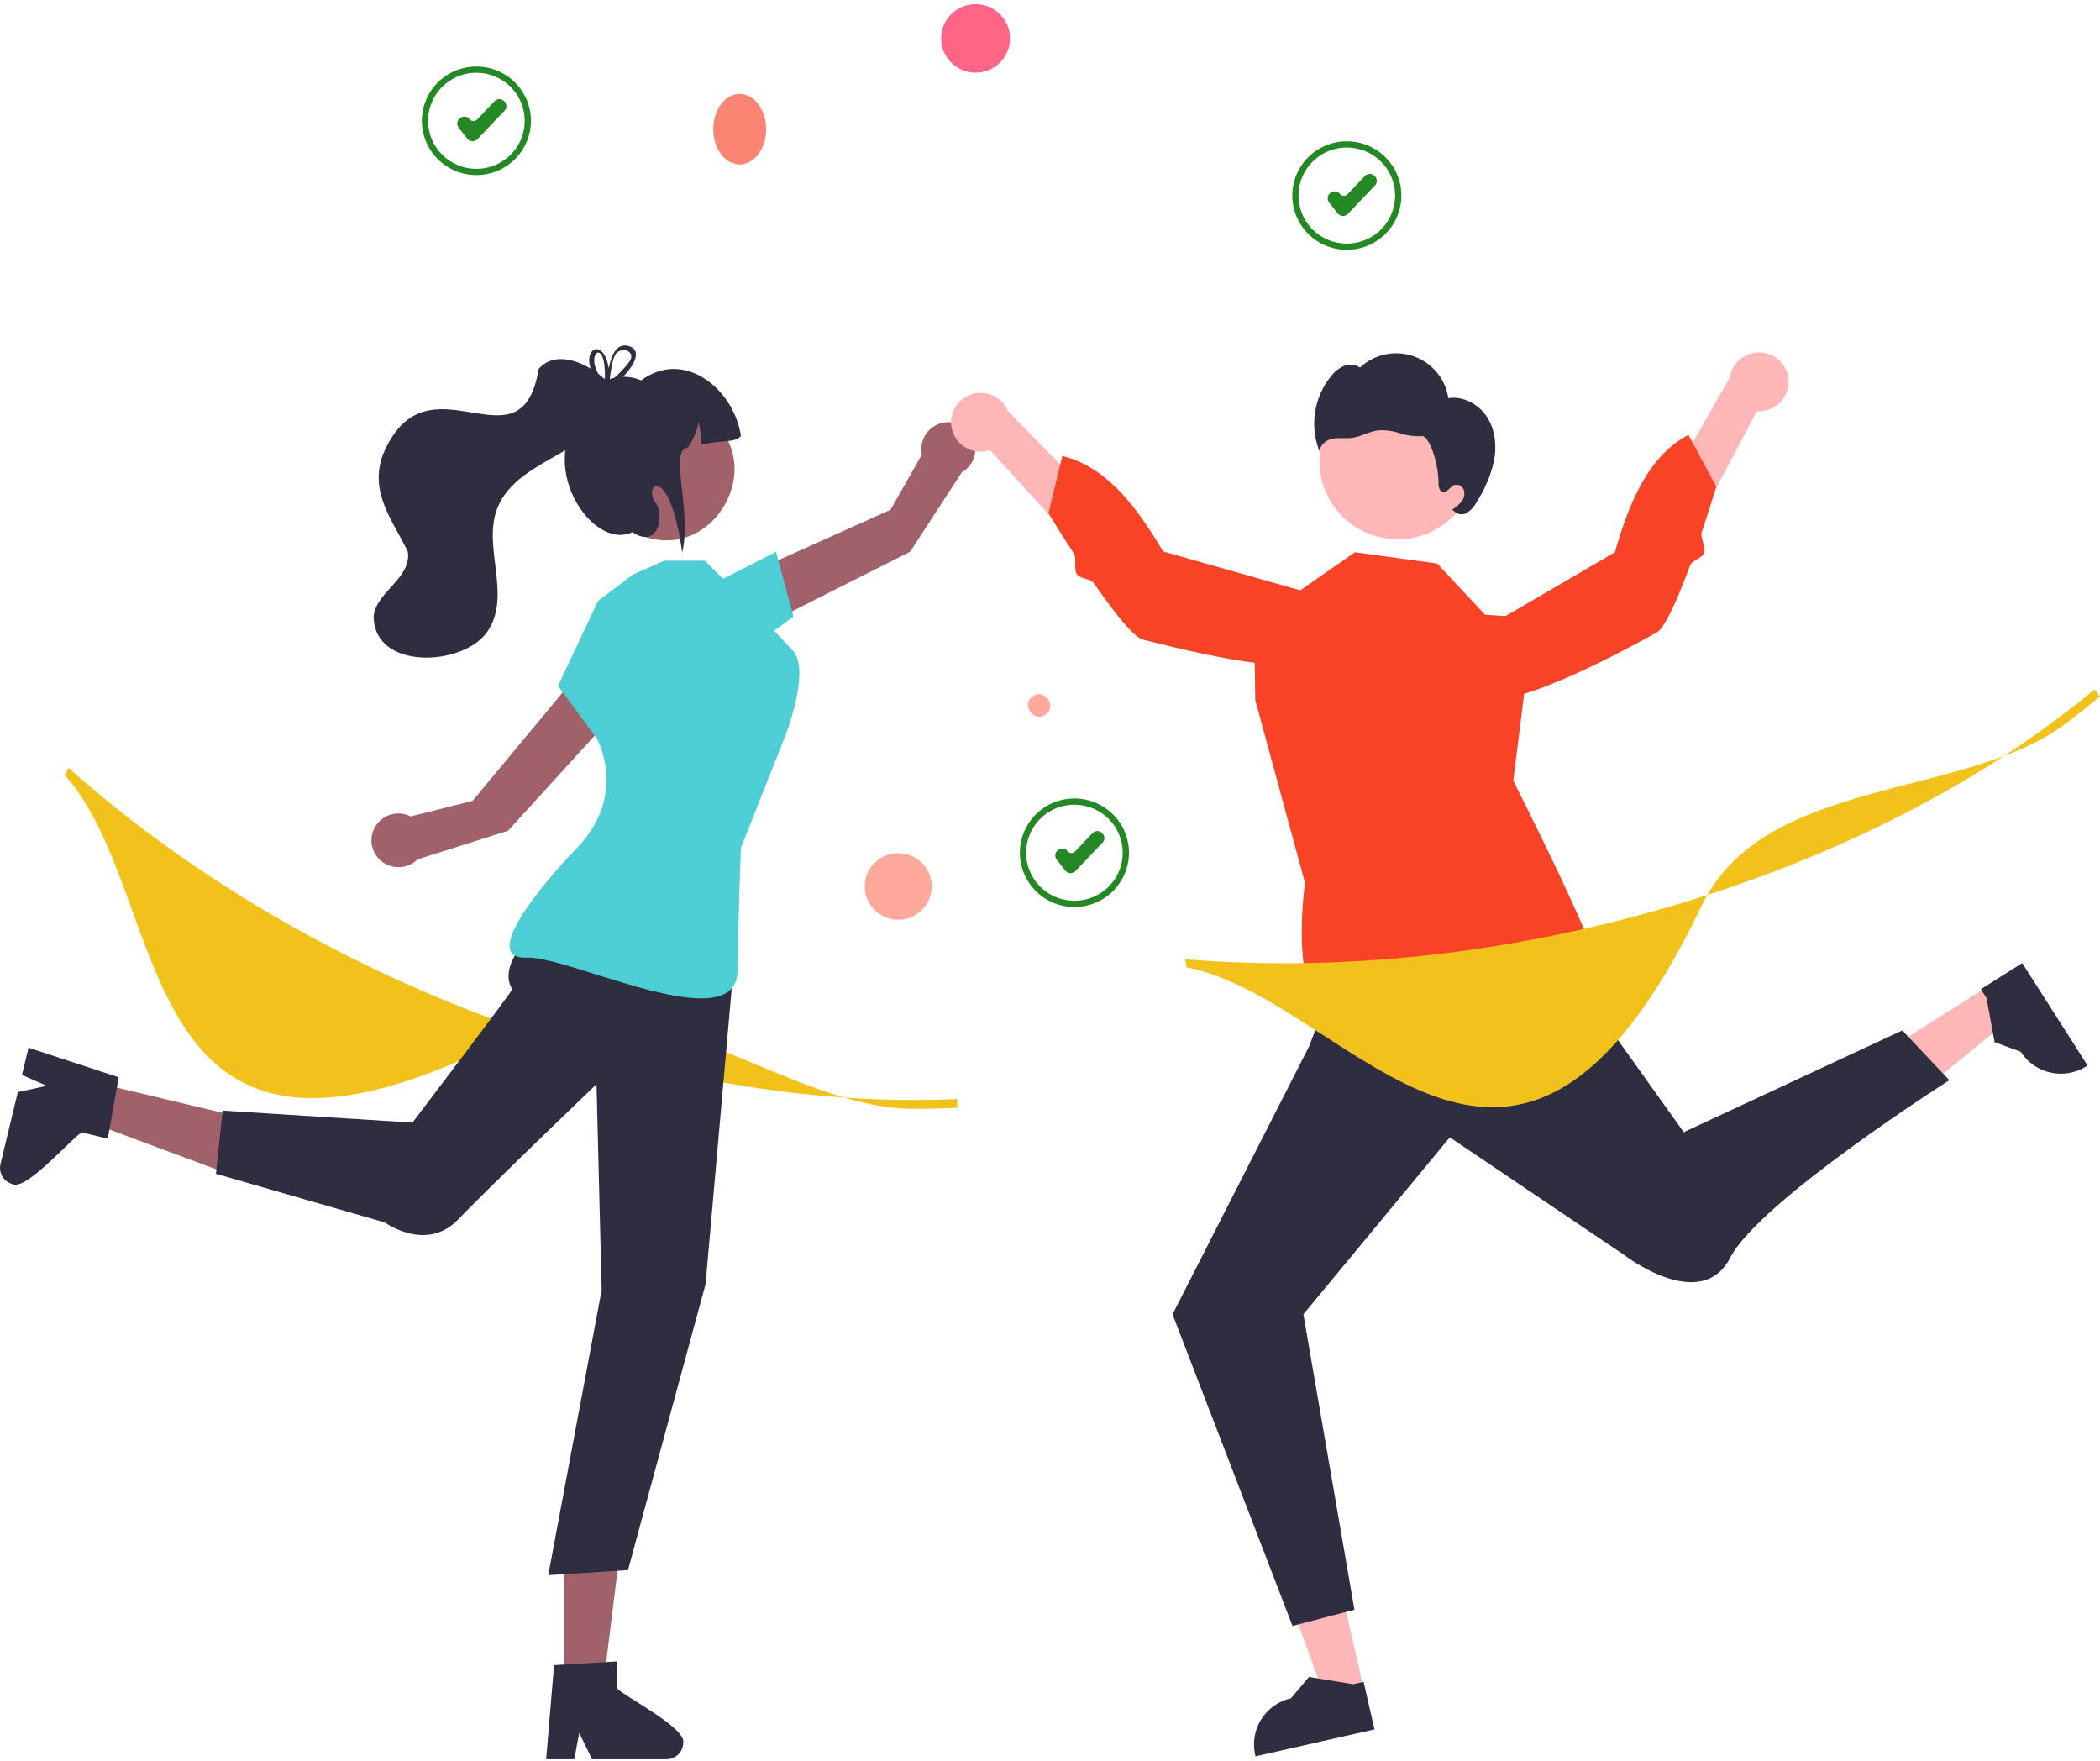 <svg width="192" height="161" viewBox="0 0 192 161" fill="none" xmlns="http://www.w3.org/2000/svg">
<g clip-path="url(#clip0_3619_20394)">
<path d="M124.701 154.442L121.164 155.242L116.377 142.054L121.598 140.873L124.701 154.442Z" fill="#FFB6B6"/>
<path d="M125.667 158.084L114.79 160.545L114.759 160.409C114.503 159.292 114.704 158.12 115.317 157.151C115.931 156.181 116.906 155.494 118.029 155.24L118.029 155.24L119.673 153.291L123.723 153.951L124.672 153.736L125.667 158.084Z" fill="#2F2E41"/>
<path d="M181.762 90.16L183.706 93.206L172.82 102.115L169.95 97.62L181.762 90.16Z" fill="#FFB6B6"/>
<path d="M184.888 88.035L190.868 97.401L190.749 97.476C189.777 98.09 188.599 98.294 187.476 98.045C186.352 97.796 185.373 97.112 184.756 96.146L184.756 96.145L182.359 95.259L181.626 91.243L181.104 90.425L184.888 88.035Z" fill="#2F2E41"/>
<path d="M69.01 57.599L68.137 52.563L81.418 46.598L84.287 41.547C84.194 41.104 84.227 40.644 84.38 40.218C84.534 39.792 84.803 39.416 85.158 39.133C85.513 38.849 85.94 38.669 86.391 38.612C86.843 38.554 87.301 38.622 87.716 38.808C88.132 38.993 88.487 39.289 88.744 39.663C89 40.037 89.148 40.474 89.171 40.926C89.193 41.378 89.089 41.828 88.871 42.225C88.653 42.622 88.328 42.952 87.934 43.177L83.215 50.432L69.01 57.599Z" fill="#A0616A"/>
<path d="M64.973 53.482L70.954 50.443L72.537 56.356L68.383 59.419L64.973 53.482Z" fill="#4DCDD4"/>
<path d="M51.552 153.985L55.168 153.985L56.888 140.111L51.551 140.112L51.552 153.985Z" fill="#A0616A"/>
<path d="M56.372 154.309V151.871L55.421 151.929L51.551 152.157L50.655 152.212L49.97 160.378L49.934 160.816H52.502L52.584 160.381L52.957 158.405L53.92 160.381L54.131 160.816H60.939C61.344 160.813 61.732 160.652 62.018 160.367C62.304 160.082 62.466 159.696 62.467 159.293C62.755 157.958 57.093 155.073 56.372 154.309Z" fill="#2F2E41"/>
<path d="M8.622 98.928L7.779 102.426L20.943 107.324L22.187 102.162L8.622 98.928Z" fill="#A0616A"/>
<path d="M7.469 103.513L9.853 104.082L10.018 103.149L10.697 99.353L10.853 98.474L3.028 95.907L2.608 95.769L2.009 98.253L2.415 98.434L4.261 99.256L2.104 99.726L1.629 99.829L0.042 106.413C-0.05 106.806 0.018 107.218 0.23 107.562C0.442 107.905 0.782 108.151 1.175 108.247C2.413 108.836 6.554 104.033 7.469 103.513Z" fill="#2F2E41"/>
<path d="M57.144 64.197L52.489 62.033L43.206 73.206L37.551 74.628C37.146 74.423 36.691 74.333 36.237 74.368C35.784 74.403 35.348 74.563 34.98 74.829C34.612 75.094 34.324 75.456 34.15 75.874C33.975 76.293 33.92 76.75 33.991 77.198C34.062 77.645 34.255 78.064 34.55 78.409C34.845 78.753 35.231 79.01 35.663 79.15C36.096 79.291 36.559 79.31 37.002 79.205C37.445 79.1 37.85 78.876 38.172 78.556L46.452 75.939L57.144 64.197Z" fill="#A0616A"/>
<path d="M123.138 22.838C122.152 22.838 121.187 22.547 120.367 22.001C119.546 21.456 118.907 20.681 118.529 19.775C118.152 18.868 118.053 17.87 118.245 16.908C118.438 15.945 118.913 15.061 119.611 14.367C120.308 13.673 121.197 13.201 122.165 13.009C123.133 12.818 124.136 12.916 125.047 13.292C125.959 13.667 126.738 14.303 127.286 15.119C127.835 15.935 128.127 16.895 128.127 17.876C128.126 19.191 127.6 20.453 126.664 21.383C125.729 22.313 124.461 22.836 123.138 22.838ZM123.138 13.483C122.265 13.483 121.411 13.741 120.685 14.224C119.958 14.706 119.392 15.392 119.058 16.195C118.724 16.997 118.636 17.881 118.807 18.733C118.977 19.585 119.398 20.367 120.015 20.982C120.633 21.596 121.42 22.014 122.277 22.184C123.133 22.353 124.021 22.266 124.828 21.934C125.635 21.601 126.325 21.038 126.81 20.316C127.296 19.594 127.555 18.744 127.555 17.876C127.553 16.711 127.088 15.595 126.26 14.771C125.432 13.948 124.309 13.485 123.138 13.483Z" fill="#248824"/>
<path d="M122.786 19.744C122.776 19.744 122.766 19.744 122.756 19.744C122.668 19.739 122.581 19.716 122.502 19.675C122.424 19.635 122.355 19.578 122.3 19.508L121.514 18.503C121.465 18.44 121.428 18.367 121.407 18.29C121.385 18.212 121.379 18.131 121.39 18.052C121.4 17.972 121.425 17.895 121.465 17.825C121.505 17.755 121.559 17.694 121.622 17.644L121.651 17.622C121.714 17.573 121.787 17.537 121.865 17.515C121.943 17.494 122.025 17.488 122.105 17.498C122.185 17.508 122.262 17.534 122.333 17.573C122.403 17.613 122.465 17.666 122.514 17.73C122.554 17.78 122.604 17.822 122.662 17.852C122.719 17.881 122.782 17.898 122.846 17.901C122.911 17.904 122.975 17.894 123.035 17.87C123.095 17.846 123.149 17.809 123.194 17.763L124.79 16.087C124.902 15.97 125.056 15.901 125.22 15.897C125.383 15.892 125.541 15.952 125.659 16.064L125.686 16.089C125.744 16.144 125.791 16.21 125.824 16.284C125.857 16.357 125.875 16.436 125.878 16.516C125.88 16.597 125.866 16.677 125.837 16.752C125.808 16.827 125.765 16.895 125.709 16.954L123.233 19.553C123.175 19.614 123.106 19.662 123.029 19.695C122.953 19.727 122.87 19.744 122.786 19.744Z" fill="#248824"/>
<path d="M98.233 82.91C97.246 82.91 96.282 82.619 95.461 82.074C94.641 81.528 94.001 80.754 93.624 79.847C93.246 78.94 93.147 77.943 93.34 76.98C93.532 76.018 94.008 75.133 94.705 74.44C95.403 73.746 96.292 73.273 97.26 73.082C98.228 72.89 99.231 72.989 100.142 73.364C101.054 73.74 101.833 74.376 102.381 75.192C102.929 76.007 103.222 76.967 103.222 77.948C103.22 79.264 102.694 80.525 101.759 81.455C100.824 82.385 99.556 82.908 98.233 82.91ZM98.233 73.556C97.36 73.556 96.506 73.813 95.779 74.296C95.053 74.779 94.487 75.465 94.153 76.267C93.819 77.07 93.731 77.953 93.901 78.805C94.072 79.657 94.493 80.44 95.11 81.054C95.728 81.668 96.515 82.087 97.371 82.256C98.228 82.425 99.116 82.338 99.923 82.006C100.73 81.674 101.42 81.111 101.905 80.388C102.39 79.666 102.649 78.817 102.649 77.948C102.648 76.784 102.182 75.667 101.354 74.844C100.526 74.02 99.404 73.557 98.233 73.556Z" fill="#248824"/>
<path d="M97.881 79.817C97.871 79.817 97.861 79.816 97.851 79.816C97.762 79.812 97.676 79.788 97.597 79.748C97.518 79.707 97.45 79.65 97.395 79.58L96.609 78.575C96.56 78.512 96.523 78.439 96.501 78.362C96.48 78.284 96.474 78.204 96.484 78.124C96.494 78.044 96.52 77.967 96.56 77.897C96.6 77.827 96.653 77.766 96.717 77.717L96.745 77.695C96.809 77.645 96.882 77.609 96.96 77.588C97.038 77.566 97.119 77.561 97.2 77.57C97.28 77.58 97.357 77.606 97.427 77.646C97.498 77.686 97.559 77.739 97.609 77.802C97.649 77.853 97.699 77.894 97.756 77.924C97.814 77.954 97.877 77.971 97.941 77.974C98.006 77.977 98.07 77.966 98.13 77.942C98.19 77.918 98.244 77.882 98.289 77.835L99.884 76.16C99.997 76.042 100.151 75.973 100.314 75.969C100.477 75.965 100.636 76.025 100.754 76.136L100.78 76.161C100.839 76.216 100.886 76.282 100.919 76.356C100.952 76.429 100.97 76.508 100.972 76.589C100.974 76.669 100.961 76.749 100.932 76.824C100.903 76.899 100.859 76.968 100.804 77.026L98.328 79.626C98.27 79.686 98.201 79.734 98.124 79.767C98.047 79.8 97.965 79.817 97.881 79.817Z" fill="#248824"/>
<path d="M43.557 16.004C42.571 16.004 41.606 15.713 40.786 15.167C39.965 14.622 39.326 13.847 38.948 12.941C38.571 12.034 38.472 11.036 38.664 10.074C38.857 9.111 39.332 8.227 40.03 7.533C40.727 6.839 41.616 6.367 42.584 6.175C43.552 5.984 44.555 6.082 45.466 6.458C46.378 6.833 47.157 7.469 47.705 8.285C48.254 9.101 48.546 10.06 48.546 11.042C48.545 12.357 48.019 13.618 47.083 14.549C46.148 15.479 44.88 16.002 43.557 16.004ZM43.557 6.649C42.684 6.649 41.83 6.907 41.104 7.39C40.377 7.872 39.811 8.558 39.477 9.361C39.143 10.164 39.055 11.047 39.226 11.899C39.396 12.751 39.817 13.533 40.434 14.148C41.052 14.762 41.839 15.18 42.696 15.35C43.552 15.519 44.44 15.432 45.247 15.1C46.054 14.767 46.744 14.204 47.229 13.482C47.715 12.76 47.974 11.911 47.974 11.042C47.972 9.877 47.507 8.761 46.679 7.937C45.851 7.114 44.728 6.651 43.557 6.649Z" fill="#248824"/>
<path d="M43.205 12.91C43.195 12.91 43.185 12.91 43.175 12.91C43.087 12.905 43 12.882 42.921 12.841C42.843 12.801 42.774 12.744 42.719 12.674L41.933 11.669C41.884 11.606 41.847 11.533 41.826 11.456C41.804 11.378 41.798 11.297 41.809 11.218C41.819 11.138 41.844 11.061 41.884 10.991C41.924 10.921 41.977 10.86 42.041 10.81L42.069 10.789C42.133 10.739 42.206 10.703 42.284 10.681C42.362 10.66 42.444 10.654 42.524 10.664C42.604 10.674 42.681 10.7 42.752 10.739C42.822 10.779 42.884 10.832 42.933 10.896C42.973 10.947 43.023 10.988 43.08 11.018C43.138 11.047 43.201 11.064 43.265 11.067C43.33 11.07 43.394 11.06 43.454 11.036C43.514 11.012 43.568 10.975 43.613 10.929L45.209 9.253C45.321 9.136 45.475 9.067 45.639 9.063C45.802 9.058 45.96 9.118 46.078 9.23L46.105 9.255C46.163 9.31 46.21 9.376 46.243 9.45C46.276 9.523 46.294 9.602 46.297 9.682C46.299 9.763 46.285 9.843 46.256 9.918C46.227 9.993 46.184 10.061 46.128 10.12L43.652 12.719C43.594 12.78 43.525 12.828 43.448 12.861C43.371 12.893 43.289 12.91 43.205 12.91Z" fill="#248824"/>
<path d="M83.499 101.357C71.93 101.357 58.635 88.589 46.871 94.656C11.256 113.023 16.159 82.288 5.927 70.858L6.263 70.188C17.552 80.255 31.648 88.447 47.026 93.876C60.923 98.783 74.924 101.056 87.51 100.457L87.532 101.262C86.203 101.326 84.858 101.357 83.499 101.357Z" fill="#F1C21B"/>
<path d="M67.629 15.032C68.965 15.032 70.047 13.588 70.047 11.807C70.047 10.026 68.965 8.582 67.629 8.582C66.294 8.582 65.211 10.026 65.211 11.807C65.211 13.588 66.294 15.032 67.629 15.032Z" fill="#FB8572"/>
<path d="M95.559 65.342C94.453 66.075 93.322 64.331 94.449 63.631C95.554 62.899 96.686 64.642 95.559 65.342Z" fill="#FFA99C"/>
<path d="M89.196 6.642C90.935 6.642 92.345 5.24 92.345 3.511C92.345 1.781 90.935 0.379 89.196 0.379C87.457 0.379 86.047 1.781 86.047 3.511C86.047 5.24 87.457 6.642 89.196 6.642Z" fill="#FF6584"/>
<path d="M82.123 84.078C83.815 84.078 85.187 82.714 85.187 81.031C85.187 79.349 83.815 77.984 82.123 77.984C80.431 77.984 79.06 79.349 79.06 81.031C79.06 82.714 80.431 84.078 82.123 84.078Z" fill="#FFA99C"/>
<path d="M52.451 82.195C52.451 82.195 44.813 87.142 46.833 90.428C46.902 90.542 37.709 102.617 37.709 102.617L20.356 101.521L19.744 107.298L35.194 111.748C35.194 111.748 38.973 114.51 41.893 111.467C44.813 108.424 54.538 99.106 54.538 99.106L55.008 117.919L50.125 143.987L57.415 143.527L64.51 117.374L67.129 87.75L52.451 82.195Z" fill="#2F2E41"/>
<path d="M57.891 52.509L54.679 54.929L51.018 62.7L54.538 67.455C54.538 67.455 57.499 72.559 52.76 77.501C48.02 82.444 44.381 87.723 48.174 87.535C51.968 87.346 67.332 95.118 67.433 88.751C67.535 82.383 67.739 77.501 67.739 77.501L71.767 67.34C71.767 67.34 74.167 61.278 72.482 59.464C70.797 57.649 68.541 55.33 68.541 55.33L64.439 51.25H60.734L57.891 52.509Z" fill="#4DCDD4"/>
<path d="M63.887 37.579C71.092 41.657 65.177 52.416 57.837 48.585C50.632 44.507 56.547 33.748 63.887 37.579Z" fill="#A0616A"/>
<path d="M67.74 39.84C67.235 40.494 66.18 40.187 64.114 40.653C64.119 39.957 64.038 39.263 63.873 38.586C63.72 39.424 63.383 40.218 62.887 40.913C61.093 41.111 63.292 46.53 62.373 50.514C61.19 42.108 58.702 44.311 59.959 45.978C60.764 47.045 60.227 50.247 57.812 48.646C53.828 50.529 48.153 41.175 54.443 36.787C54.33 34.416 56.983 34.041 58.617 34.77C62.582 31.833 67.112 35.597 67.74 39.84Z" fill="#2F2E41"/>
<path d="M49.252 33.707C47.648 43.516 39.05 31.902 35.007 41.556C33.736 45.052 35.916 47.553 37.296 50.454C37.611 52.839 34.492 54.049 34.165 56.244C34.074 61.277 42.237 60.969 44.52 57.794C46.864 54.47 44.064 50.01 45.474 46.443C47.455 41.49 55.511 41.453 56.213 35.69C54.854 33.765 51.199 31.56 49.252 33.707Z" fill="#2F2E41"/>
<path d="M55.75 34.663C55.698 34.685 55.645 34.707 55.598 34.732H55.596C55.551 34.754 55.507 34.776 55.463 34.801C55.458 34.803 55.455 34.806 55.449 34.809C55.391 34.754 55.333 34.699 55.273 34.644C55.257 34.734 55.261 34.825 55.283 34.913L55.292 34.946C55.347 35.004 55.405 35.059 55.466 35.117C55.521 35.075 55.574 35.032 55.629 34.99C55.662 34.963 55.695 34.935 55.731 34.908C55.736 34.837 55.745 34.754 55.753 34.663L55.75 34.663ZM57.413 31.609C56.181 31.328 55.783 32.93 55.665 33.702C55.217 30.9 53.355 31.782 53.999 33.694C54.204 34.26 54.527 34.776 54.947 35.21C55.005 35.276 55.068 35.342 55.134 35.408C55.06 35.792 55.435 35.694 55.944 35.339C56.319 35.074 56.666 34.771 56.979 34.435C57.993 33.378 58.783 31.963 57.413 31.609ZM57.452 33.185C57.072 33.673 56.645 34.123 56.178 34.529C56.032 34.661 55.883 34.787 55.731 34.908C55.728 34.933 55.728 34.955 55.725 34.974C55.715 35.001 55.702 35.026 55.687 35.051C55.532 35.328 55.358 35.177 55.292 34.946C55.286 34.938 55.278 34.93 55.273 34.922C55.052 34.695 54.86 34.442 54.701 34.169C53.56 32.202 55.397 30.864 55.306 34.537C55.289 34.571 55.278 34.607 55.273 34.644C55.257 34.734 55.261 34.825 55.283 34.913L55.292 34.946C55.347 35.004 55.405 35.059 55.466 35.117C55.521 35.075 55.574 35.032 55.629 34.99C55.662 34.963 55.695 34.935 55.731 34.908C55.736 34.837 55.745 34.754 55.753 34.663V34.661C55.825 33.925 56.021 32.6 56.383 32.24C57.178 31.633 58.209 32.29 57.452 33.185ZM55.75 34.663C55.698 34.685 55.645 34.707 55.598 34.732H55.596C55.551 34.754 55.507 34.776 55.463 34.801C55.458 34.803 55.455 34.806 55.449 34.809C55.391 34.754 55.333 34.699 55.273 34.644C55.257 34.734 55.261 34.825 55.283 34.913L55.292 34.946C55.347 35.004 55.405 35.059 55.466 35.117C55.521 35.075 55.574 35.032 55.629 34.99C55.662 34.963 55.695 34.935 55.731 34.908C55.736 34.837 55.745 34.754 55.753 34.663L55.75 34.663Z" fill="#2F2E41"/>
<path d="M122.348 88.747L119.687 95.65L107.203 120.14L118.172 148.629L123.833 147.143L119.167 120.14L132.554 103.963L148.452 114.687C148.452 114.687 155.503 120.161 158.185 114.972C160.867 109.782 178.223 98.743 178.223 98.743L173.929 94.188L153.943 103.491L140.148 84.18L122.348 88.747Z" fill="#2F2E41"/>
<path d="M135.775 56.189L131.395 51.509L123.88 50.48L114.673 56.891L114.766 63.987L119.317 80.707C119.317 80.707 117.583 92.72 122.426 92.6C127.268 92.479 129.908 90.078 131.88 90.567C133.852 91.056 142.236 93.136 142.768 90.957C143.299 88.778 146.123 90.338 145.999 88.277C145.875 86.216 138.354 71.358 138.354 71.358L140.224 56.499L135.775 56.189Z" fill="#F94327"/>
<path d="M163.511 34.643C163.551 35.031 163.504 35.423 163.374 35.792C163.245 36.16 163.035 36.495 162.761 36.774C162.487 37.053 162.155 37.27 161.788 37.407C161.421 37.545 161.028 37.6 160.637 37.571L150.563 56.625L147.858 52.496L158.155 34.513C158.249 33.862 158.579 33.269 159.084 32.845C159.588 32.421 160.231 32.196 160.892 32.212C161.552 32.228 162.183 32.484 162.666 32.932C163.149 33.38 163.45 33.989 163.511 34.643Z" fill="#FFB6B6"/>
<path d="M131.798 59.732C131.798 59.732 131.398 63.122 135.235 63.961C139.071 64.8 149.701 58.759 151.443 57.837C151.989 57.548 152.729 56.132 153.489 54.323C153.83 53.511 154.175 52.619 154.508 51.715C154.7 51.192 155.623 51.049 155.805 50.531C155.985 50.015 155.425 49.122 155.588 48.636C156.364 46.328 156.914 44.496 156.914 44.496L154.372 39.746C150.815 41.616 148.991 45.735 147.65 50.48L131.798 59.732Z" fill="#F94327"/>
<path d="M86.992 39.019C87.052 39.404 87.196 39.772 87.414 40.097C87.632 40.421 87.919 40.694 88.255 40.896C88.59 41.098 88.966 41.224 89.356 41.266C89.746 41.308 90.141 41.264 90.512 41.138L105.06 57.078L106.639 52.407L92.145 37.559C91.891 36.953 91.421 36.461 90.826 36.176C90.231 35.891 89.552 35.833 88.917 36.013C88.282 36.193 87.735 36.598 87.38 37.152C87.025 37.706 86.887 38.37 86.992 39.019Z" fill="#FFB6B6"/>
<path d="M124.01 55.417C124.01 55.417 125.25 58.599 121.747 60.367C118.243 62.134 106.433 58.931 104.513 58.472C103.912 58.328 102.839 57.141 101.649 55.579C101.114 54.877 100.556 54.1 100.006 53.308C99.688 52.849 98.758 52.941 98.452 52.483C98.147 52.029 98.466 51.026 98.185 50.596C96.853 48.554 95.859 46.918 95.859 46.918L97.126 41.685C101.04 42.611 103.842 46.145 106.335 50.405L124.01 55.417Z" fill="#F94327"/>
<path d="M127.787 49.29C131.736 49.29 134.937 46.106 134.937 42.179C134.937 38.252 131.736 35.068 127.787 35.068C123.839 35.068 120.638 38.252 120.638 42.179C120.638 46.106 123.839 49.29 127.787 49.29Z" fill="#FFB6B6"/>
<path d="M135.949 38.107C135.197 36.95 133.786 36.178 132.418 36.395C132.29 35.527 131.926 34.71 131.364 34.033C130.802 33.356 130.064 32.846 129.231 32.558C128.398 32.269 127.501 32.214 126.638 32.397C125.775 32.58 124.979 32.996 124.337 33.598C124.126 33.45 123.88 33.359 123.623 33.333C123.366 33.307 123.107 33.348 122.871 33.452C122.4 33.665 121.99 33.992 121.679 34.403C120.894 35.377 120.389 36.544 120.218 37.78C120.047 39.017 120.216 40.276 120.708 41.425C120.541 40.82 121.15 40.251 121.765 40.115C122.381 39.98 123.027 40.108 123.651 40.02C124.451 39.907 125.17 39.445 125.971 39.341C126.65 39.297 127.332 39.384 127.978 39.598C128.624 39.811 129.305 39.902 129.985 39.866C130.659 39.786 131.528 42.328 131.516 44.118C131.514 44.457 131.584 44.893 131.917 44.965C132.328 45.053 132.566 44.49 132.957 44.336C133.137 44.285 133.33 44.305 133.495 44.393C133.661 44.48 133.785 44.628 133.843 44.805C133.893 44.986 133.898 45.175 133.859 45.357C133.82 45.54 133.737 45.711 133.618 45.855C133.378 46.142 133.093 46.388 132.774 46.584L132.935 46.717C133.088 46.877 133.292 46.98 133.512 47.007C133.733 47.034 133.956 46.984 134.144 46.866C134.513 46.617 134.811 46.279 135.012 45.883C135.766 44.723 136.305 43.438 136.604 42.089C136.855 40.734 136.701 39.264 135.949 38.107Z" fill="#2F2E41"/>
<path d="M188.842 66.153C179.62 73.099 161.271 70.905 155.576 82.804C138.335 118.832 123.585 91.387 108.49 88.419L108.351 87.683C123.462 88.93 139.672 86.996 155.226 82.09C169.283 77.656 181.824 71.061 191.494 63.025L192 63.654C190.979 64.503 189.927 65.336 188.842 66.153Z" fill="#F1C21B"/>
</g>
<defs>
<clipPath id="clip0_3619_20394">
<rect width="192" height="161" fill="white"/>
</clipPath>
</defs>
</svg>
